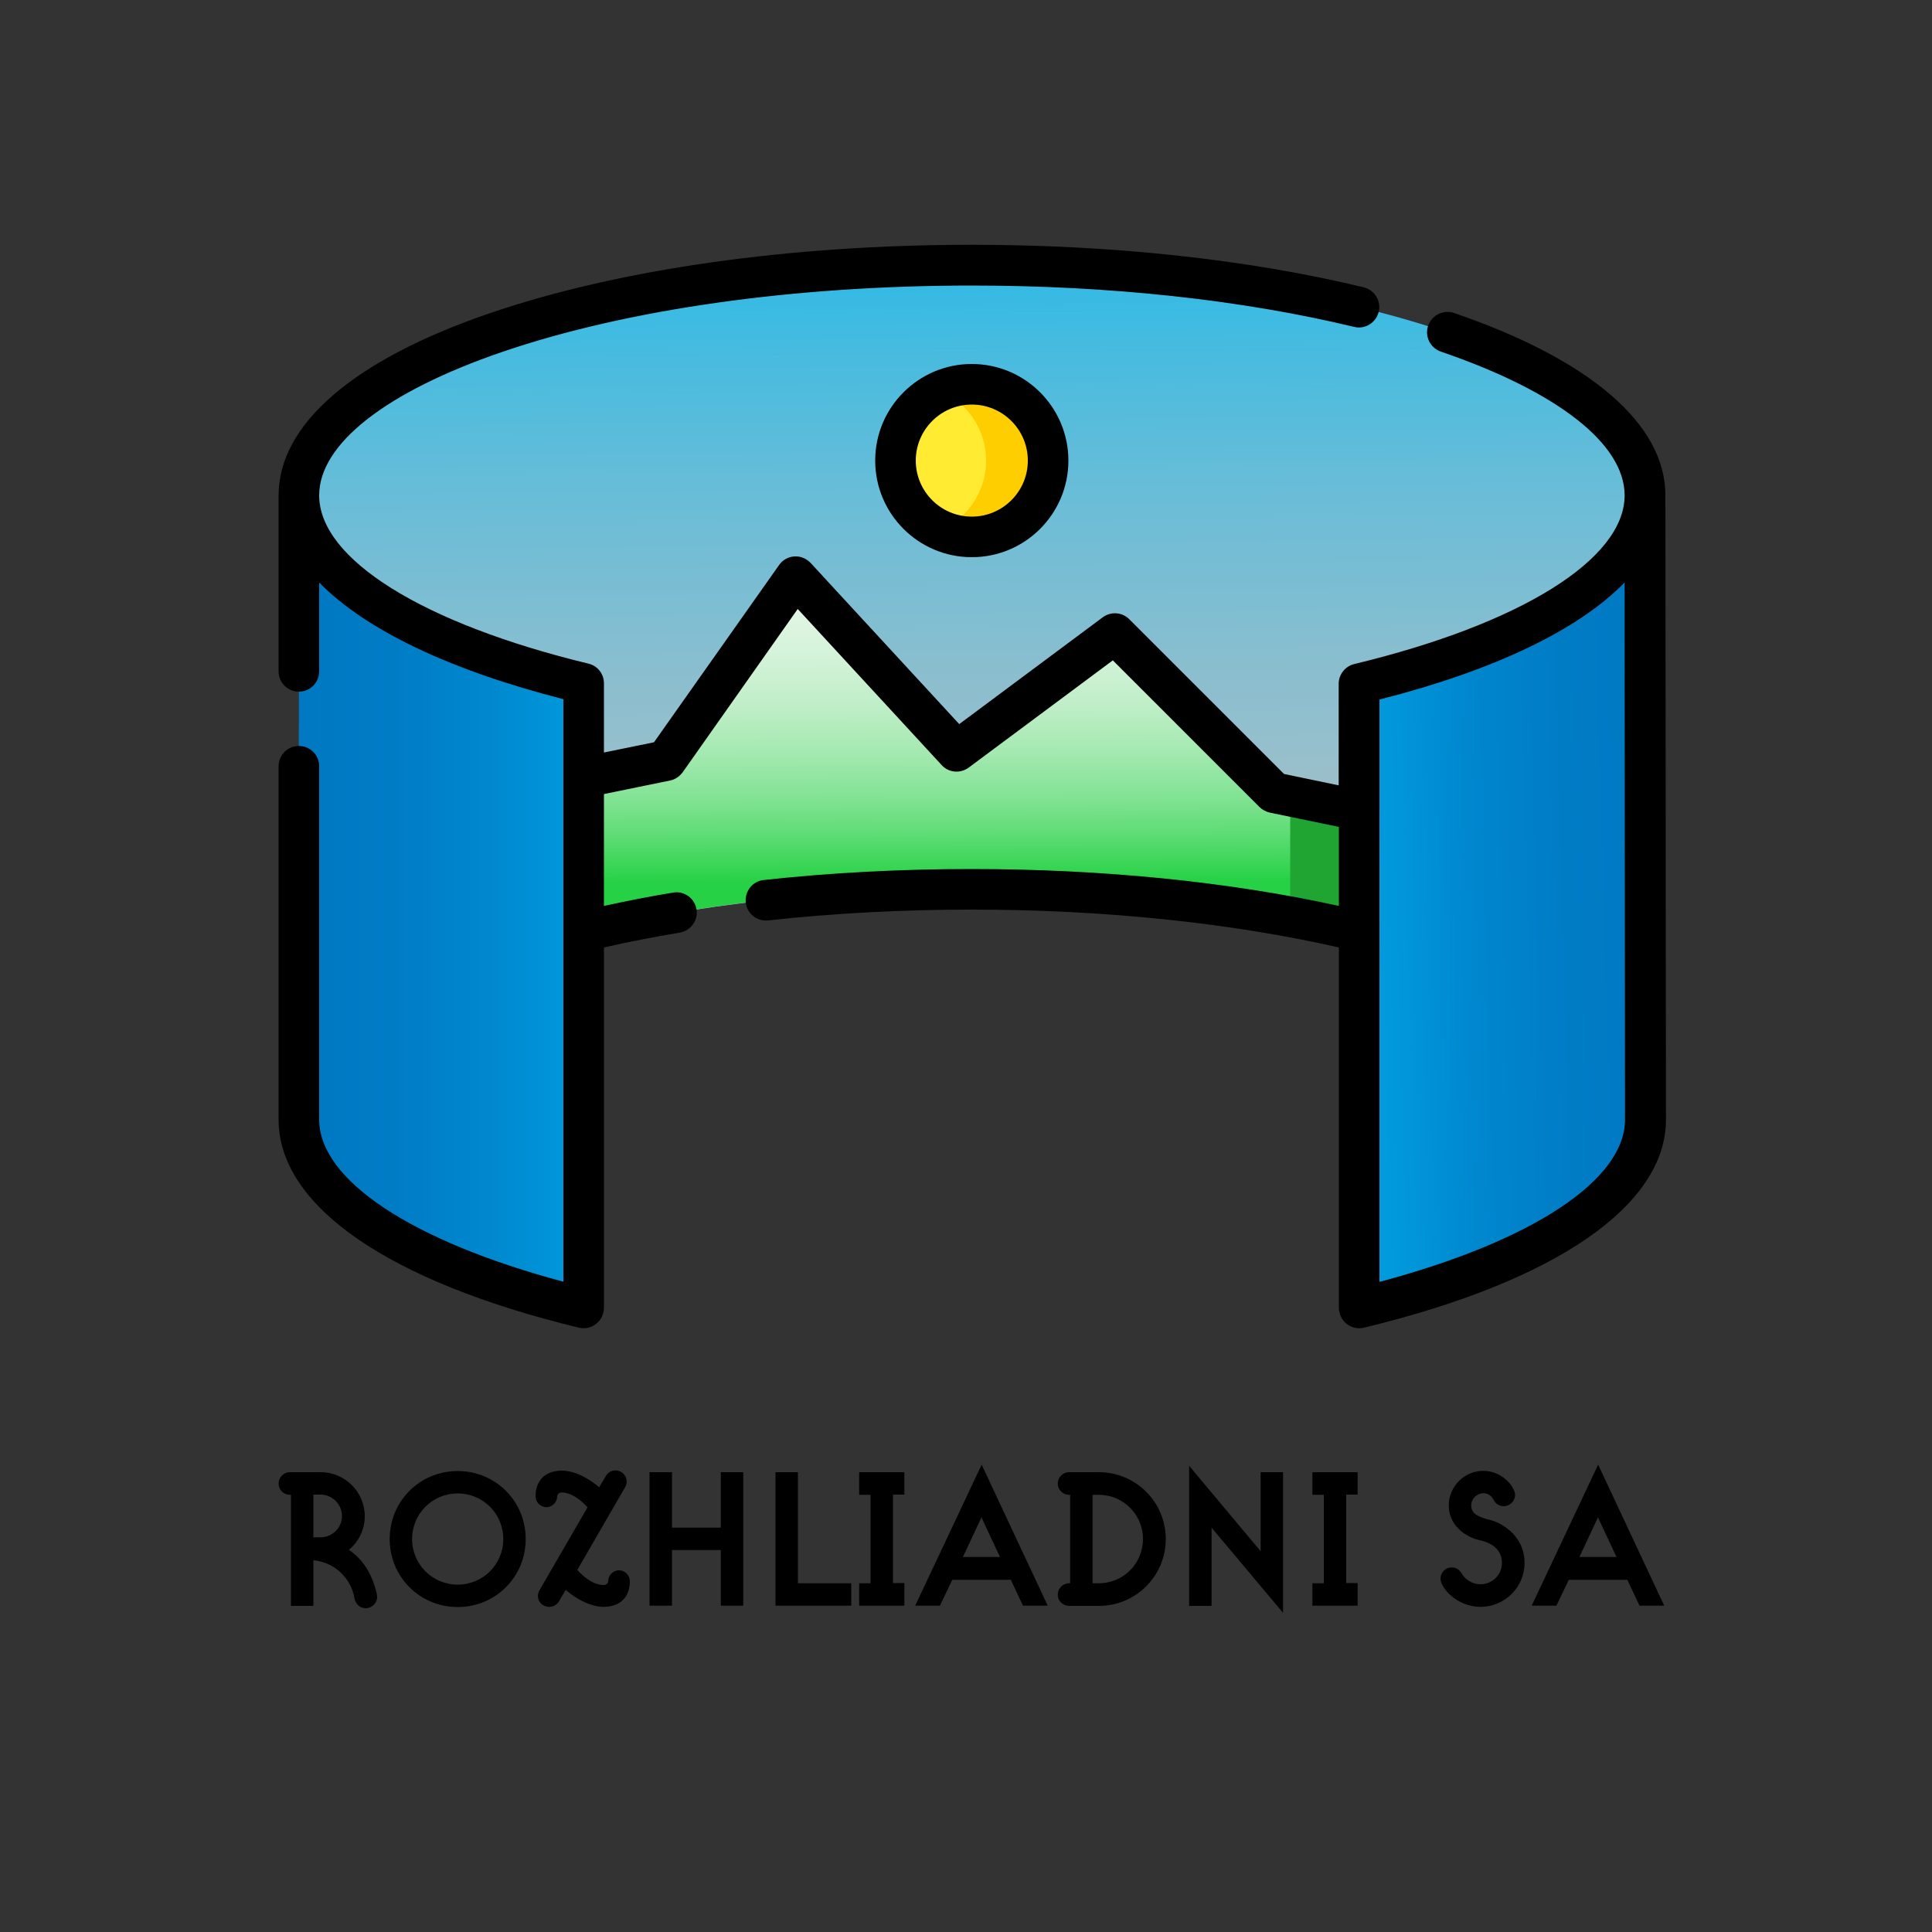 <?xml version="1.0" encoding="utf-8"?>
<!-- Generator: Adobe Illustrator 25.2.0, SVG Export Plug-In . SVG Version: 6.00 Build 0)  -->
<svg version="1.1" id="Layer_1" xmlns="http://www.w3.org/2000/svg" xmlns:xlink="http://www.w3.org/1999/xlink" x="0px" y="0px"
	 viewBox="0 0 1000 1000" style="enable-background:new 0 0 1000 1000;" xml:space="preserve">
<rect x="0" y="0" width="1000" height="1000" fill="#333333" stroke="none"/>
<style type="text/css">
	.st0{fill:url(#SVGID_1_);}
	.st1{fill:url(#SVGID_2_);}
	.st2{fill:#20A532;}
	.st3{fill:url(#SVGID_3_);}
	.st4{fill:url(#SVGID_4_);}
	.st5{fill:#FFEB31;}
	.st6{fill:#FFCE00;}
	.st7{fill:url(#SVGID_5_);}
	.st8{fill:url(#SVGID_6_);}
	.st9{fill:url(#SVGID_7_);}
	.st10{fill:url(#SVGID_8_);}
	.st11{fill:#FFFFFF;}
</style>
<g>
	<g>
		<g>
			<linearGradient id="SVGID_1_" gradientUnits="userSpaceOnUse" x1="499.72" y1="58.875" x2="506.455" y2="756.034">
				<stop  offset="0" style="stop-color:#00B8F2"/>
				<stop  offset="5.570614e-02" style="stop-color:#19B9EC"/>
				<stop  offset="0.17" style="stop-color:#45BBE0"/>
				<stop  offset="0.289" style="stop-color:#6BBDD7"/>
				<stop  offset="0.413" style="stop-color:#8ABECF"/>
				<stop  offset="0.54" style="stop-color:#A2C0C9"/>
				<stop  offset="0.675" style="stop-color:#B4C0C4"/>
				<stop  offset="0.821" style="stop-color:#BEC1C2"/>
				<stop  offset="1" style="stop-color:#C1C1C1"/>
			</linearGradient>
			<path class="st0" d="M851.9,579.5h-0.8c0-40.3-58.3-75.9-147.7-97.4c-56.7-13.7-125.9-21.7-200.7-21.7
				c-74.7,0-143.9,8-200.7,21.8c-85.7,20.7-142.9,54.3-147.4,92.6l0.3-318.3c0-65.8,155.9-119.2,348.3-119.2
				c192.4,0,348.3,53.4,348.3,119.2L851.9,579.5z"/>
			<linearGradient id="SVGID_2_" gradientUnits="userSpaceOnUse" x1="502.76" y1="455.817" x2="501.49" y2="54.499">
				<stop  offset="0" style="stop-color:#27D146"/>
				<stop  offset="1.296955e-02" style="stop-color:#34D451"/>
				<stop  offset="5.808920e-02" style="stop-color:#5DDC74"/>
				<stop  offset="0.109" style="stop-color:#83E395"/>
				<stop  offset="0.164" style="stop-color:#A3E9B0"/>
				<stop  offset="0.225" style="stop-color:#BFEEC7"/>
				<stop  offset="0.294" style="stop-color:#D5F3DA"/>
				<stop  offset="0.374" style="stop-color:#E6F6E9"/>
				<stop  offset="0.473" style="stop-color:#F1F8F3"/>
				<stop  offset="0.613" style="stop-color:#F8FAF8"/>
				<stop  offset="1" style="stop-color:#FAFAFA"/>
			</linearGradient>
			<path class="st1" d="M703.4,419.4v62.6c-11.4-2.7-23.2-5.3-35.6-7.5c-49.1-9.1-105.3-14.2-165.1-14.2c-74.7,0-143.9,8-200.7,21.8
				v-79.7l42.6-8.8l67.1-95.2l83.3,90.3l81.9-60.9l82.3,82.3l8.5,1.8L703.4,419.4z"/>
			<path class="st2" d="M703.4,419.4v62.6c-11.4-2.7-23.2-5.3-35.6-7.5V412L703.4,419.4z"/>
			<linearGradient id="SVGID_3_" gradientUnits="userSpaceOnUse" x1="154.691" y1="466.664" x2="302.085" y2="466.664">
				<stop  offset="0" style="stop-color:#0078C2"/>
				<stop  offset="0.338" style="stop-color:#007CC5"/>
				<stop  offset="0.695" style="stop-color:#0089CF"/>
				<stop  offset="1" style="stop-color:#019ADD"/>
			</linearGradient>
			<path class="st3" d="M154.7,256.4c0,40.2,58.2,75.8,147.4,97.4V677c-89.3-21.6-147.4-57.2-147.4-97.4V256.4z"/>
			<linearGradient id="SVGID_4_" gradientUnits="userSpaceOnUse" x1="862.488" y1="464.245" x2="714.33" y2="468.456">
				<stop  offset="0" style="stop-color:#0078C2"/>
				<stop  offset="0.349" style="stop-color:#007CC5"/>
				<stop  offset="0.68" style="stop-color:#0087CE"/>
				<stop  offset="1" style="stop-color:#019ADD"/>
			</linearGradient>
			<path class="st4" d="M851.4,256.4l0.2,323.2c0,40.3-58.9,75.9-148.2,97.4l0-323.1C792.9,332.3,851.4,296.7,851.4,256.4"/>
			<path class="st5" d="M542.4,238.4c0,21.8-17.7,39.5-39.5,39.5c-5.7,0-11.1-1.2-16-3.4c-13.8-6.1-23.5-20-23.5-36.1
				s9.7-30,23.5-36.1c4.9-2.2,10.3-3.4,16-3.4C524.7,198.9,542.4,216.6,542.4,238.4z"/>
			<path class="st6" d="M542.4,238.4c0,21.8-17.7,39.5-39.5,39.5c-5.7,0-11.1-1.2-16-3.4c13.8-6.1,23.5-20,23.5-36.1
				s-9.7-30-23.5-36.1c4.9-2.2,10.3-3.4,16-3.4C524.7,198.9,542.4,216.6,542.4,238.4z"/>
		</g>
		<g>
			<path d="M862,256.3L862,256.3c0-36.7-38.9-70.2-109.4-94.3c-5.5-1.9-11.5,1.1-13.4,6.6c-1.9,5.5,1.1,11.5,6.6,13.4
				c60.5,20.7,95.1,47.8,95.1,74.4c0,33-53.6,66.5-139.9,87.3c-4.7,1.1-8.1,5.4-8.1,10.2l0,52.6l-28.3-5.9l-80.1-80.1
				c-3.7-3.7-9.5-4.1-13.7-1l-74.3,55.3l-76.9-83.4c-2.2-2.3-5.2-3.6-8.4-3.4c-3.2,0.2-6.1,1.8-7.9,4.4l-64.8,91.8l-25.9,5.3v-35.8
				c0-4.9-3.3-9.1-8-10.2c-86-20.8-139.4-54.2-139.4-87.1c0-26.6,34.6-53.7,94.9-74.3c64.7-22.1,151-34.3,242.9-34.3
				c71.4,0,139.9,7.4,197.9,21.4c5.6,1.4,11.3-2.1,12.7-7.8c1.4-5.6-2.1-11.3-7.8-12.7c-59.6-14.4-129.8-22-202.8-22
				c-94.2,0-182.9,12.6-249.7,35.5c-70.4,24.1-109.1,57.5-109.1,94.2v91.1c0,5.8,4.7,10.5,10.5,10.5c5.8,0,10.5-4.7,10.5-10.5v-46
				c23.8,24.3,67,45.2,126.4,60.4v301.5c-78.3-20.9-126.4-52.6-126.4-83.9V396.6c0-5.8-4.7-10.5-10.5-10.5
				c-5.8,0-10.5,4.7-10.5,10.5v182.9c0,44.6,56.7,83.8,155.4,107.7c0.8,0.2,1.6,0.3,2.5,0.3c2.3,0,4.6-0.8,6.5-2.3c2.5-2,4-5,4-8.3
				V490.4c12.6-2.9,25.7-5.4,39.3-7.7c5.7-1,9.6-6.4,8.6-12.1c-1-5.7-6.4-9.6-12.1-8.6c-12.3,2-24.2,4.4-35.8,6.9V411l34.2-7
				c2.6-0.5,4.9-2.1,6.5-4.2l59.6-84.6l74.5,80.8c3.6,4,9.7,4.5,14,1.3l74.6-55.5l75.9,75.9c1.4,1.4,3.3,2.4,5.3,2.9L693,428l0,40.9
				c-56.8-12.5-122.2-19.1-190.2-19.1c-36.7,0-72.9,1.9-107.5,5.7c-5.8,0.6-9.9,5.8-9.3,11.6s5.8,9.9,11.6,9.3
				c33.9-3.7,69.3-5.6,105.2-5.6c68.3,0,133.8,6.8,190.2,19.6l0,186.5c0,3.2,1.5,6.3,4,8.3c1.9,1.5,4.2,2.3,6.5,2.3
				c0.8,0,1.7-0.1,2.5-0.3c99.3-24,156.3-63.2,156.3-107.7L862,256.3z M714,663.5l0-301.4c59.7-15.2,103.1-36.2,126.9-60.6l0.2,278
				C841.2,610.8,792.9,642.5,714,663.5L714,663.5z"/>
			<path d="M453,238.4c0,27.6,22.4,50,50,50s50-22.4,50-50s-22.4-50-50-50S453,210.8,453,238.4z M532,238.4c0,16-13,29-29,29
				c-16,0-29-13-29-29s13-29,29-29C519,209.4,532,222.4,532,238.4z"/>
		</g>
	</g>
	<g>
		<path d="M162.2,807.6v23.6h-11.6v-57.5h-0.6c-3.2,0-5.8-2.6-5.8-5.8s2.6-5.9,5.8-5.9h16c12.5,0,22.8,10.2,22.8,22.8
			c0,7-3.2,13.2-8.2,17.4c6.8,4.7,11,10.9,13.8,20.2c0.4,1.3,0.8,3.3,0.8,4.2c0,3.2-2.7,5.8-5.9,5.8s-5.2-2.3-5.8-4.9
			c-0.1-0.6-0.4-2-0.6-2.8C180.2,815.4,172.2,808.5,162.2,807.6z M165.9,773.6h-3.7v22.1h3.7c6.1,0,11.1-4.9,11.1-11
			C177,778.6,172,773.6,165.9,773.6z"/>
		<path d="M236.9,831.8c-19.6,0-35.2-15.6-35.2-35.2s15.6-35.2,35.2-35.2s35.2,15.6,35.2,35.2S256.5,831.8,236.9,831.8z M236.9,773
			c-13.1,0-23.6,10.5-23.6,23.6s10.5,23.6,23.6,23.6s23.6-10.5,23.6-23.6S250,773,236.9,773z"/>
		<path d="M313.6,764c1.5-2.8,5-3.7,7.8-2.2c2.8,1.7,3.8,5.1,2.2,7.9l-24.8,42.9c3.3,3.7,8.4,7.8,13.7,7.8c1.3,0,2.3-0.9,2.3-2
			c0-2.9,2.4-5.6,5.6-5.6c3.1,0,5.6,2.6,5.6,5.6c0,8.4-5.2,13.3-13.6,13.3c-6.9,0-14.6-4.4-19.6-8.8l-3.5,6c-1.7,2.8-5.2,3.6-8.1,2
			c-2.8-1.7-3.6-5-1.9-7.9l24.8-42.8c-3.3-3.7-8.3-7.7-13.4-7.7c-1.3,0-2.3,0.9-2.3,2c0,2.9-2.4,5.6-5.6,5.6c-3.1,0-5.6-2.6-5.6-5.6
			c0-8.4,5.2-13.3,13.6-13.3c6.8,0,14.3,4.2,19.3,8.6L313.6,764z"/>
		<path d="M347.8,831.1h-11.6V762h11.6v28.7h25.3V762h11.6v69.1h-11.6v-28.8h-25.3V831.1z"/>
		<path d="M401.4,831.1V762h11.6v57.5h27.6v11.6H401.4z"/>
		<path d="M468.1,819.5v11.6h-23.4v-11.6h5.9v-45.8h-5.9V762h23.4v11.6h-5.9v45.8H468.1z"/>
		<path d="M486.5,831.1h-12.8l34.4-73l34.2,73h-12.8l-6.3-13.4h-30.3L486.5,831.1z M508,785.4l-9.6,20.5h19.2L508,785.4z"/>
		<path d="M547.5,825.4c0-3.2,2.6-5.9,5.8-5.9h0.6v-45.8h-0.6c-3.2,0-5.8-2.6-5.8-5.8s2.6-5.9,5.8-5.9h15.5
			c19.1,0,34.6,15.5,34.6,34.6s-15.5,34.6-34.6,34.6h-15.5C550,831.1,547.5,828.6,547.5,825.4z M565.5,819.5h3.2
			c12.7,0,22.9-10.2,22.9-22.9s-10.2-22.9-22.9-22.9h-3.2V819.5z"/>
		<path d="M627.1,790.7v40.5h-11.6v-72.5l37,44.2V762h11.6v72.8L627.1,790.7z"/>
		<path d="M702.7,819.5v11.6h-23.4v-11.6h5.9v-45.8h-5.9V762h23.4v11.6h-5.9v45.8H702.7z"/>
		<path d="M761.5,779.1c0,4.1,2.8,6,10.4,7.8c3.3,0.8,17.2,6.7,17.2,22.1c0,12.5-10.2,22.7-22.8,22.7c-12.3,0-20.7-9.9-20.7-14.6
			c0-3.2,2.6-5.8,5.8-5.8c2.8,0,4.2,1.5,5.6,3.8c0.5,0.9,3.8,4.9,9.3,4.9c6.1,0,11.1-4.9,11.1-11c0-6.7-4.9-10.5-12-11.9
			c-3.8-0.8-15.5-5.5-15.5-18c0-9.7,8.1-17.8,17.8-17.8c10.2,0,16.5,8.6,16.5,12.5c0,3.2-2.7,5.8-5.9,5.8c-2.6,0-4.2-1.7-4.6-2.3
			c-0.8-1.2-1.9-4.4-6-4.4C764.3,773,761.5,775.8,761.5,779.1z"/>
		<path d="M805.6,831.1h-12.8l34.4-73l34.2,73h-12.8l-6.3-13.4H812L805.6,831.1z M827.1,785.4l-9.6,20.5h19.2L827.1,785.4z"/>
	</g>
</g>
</svg>
